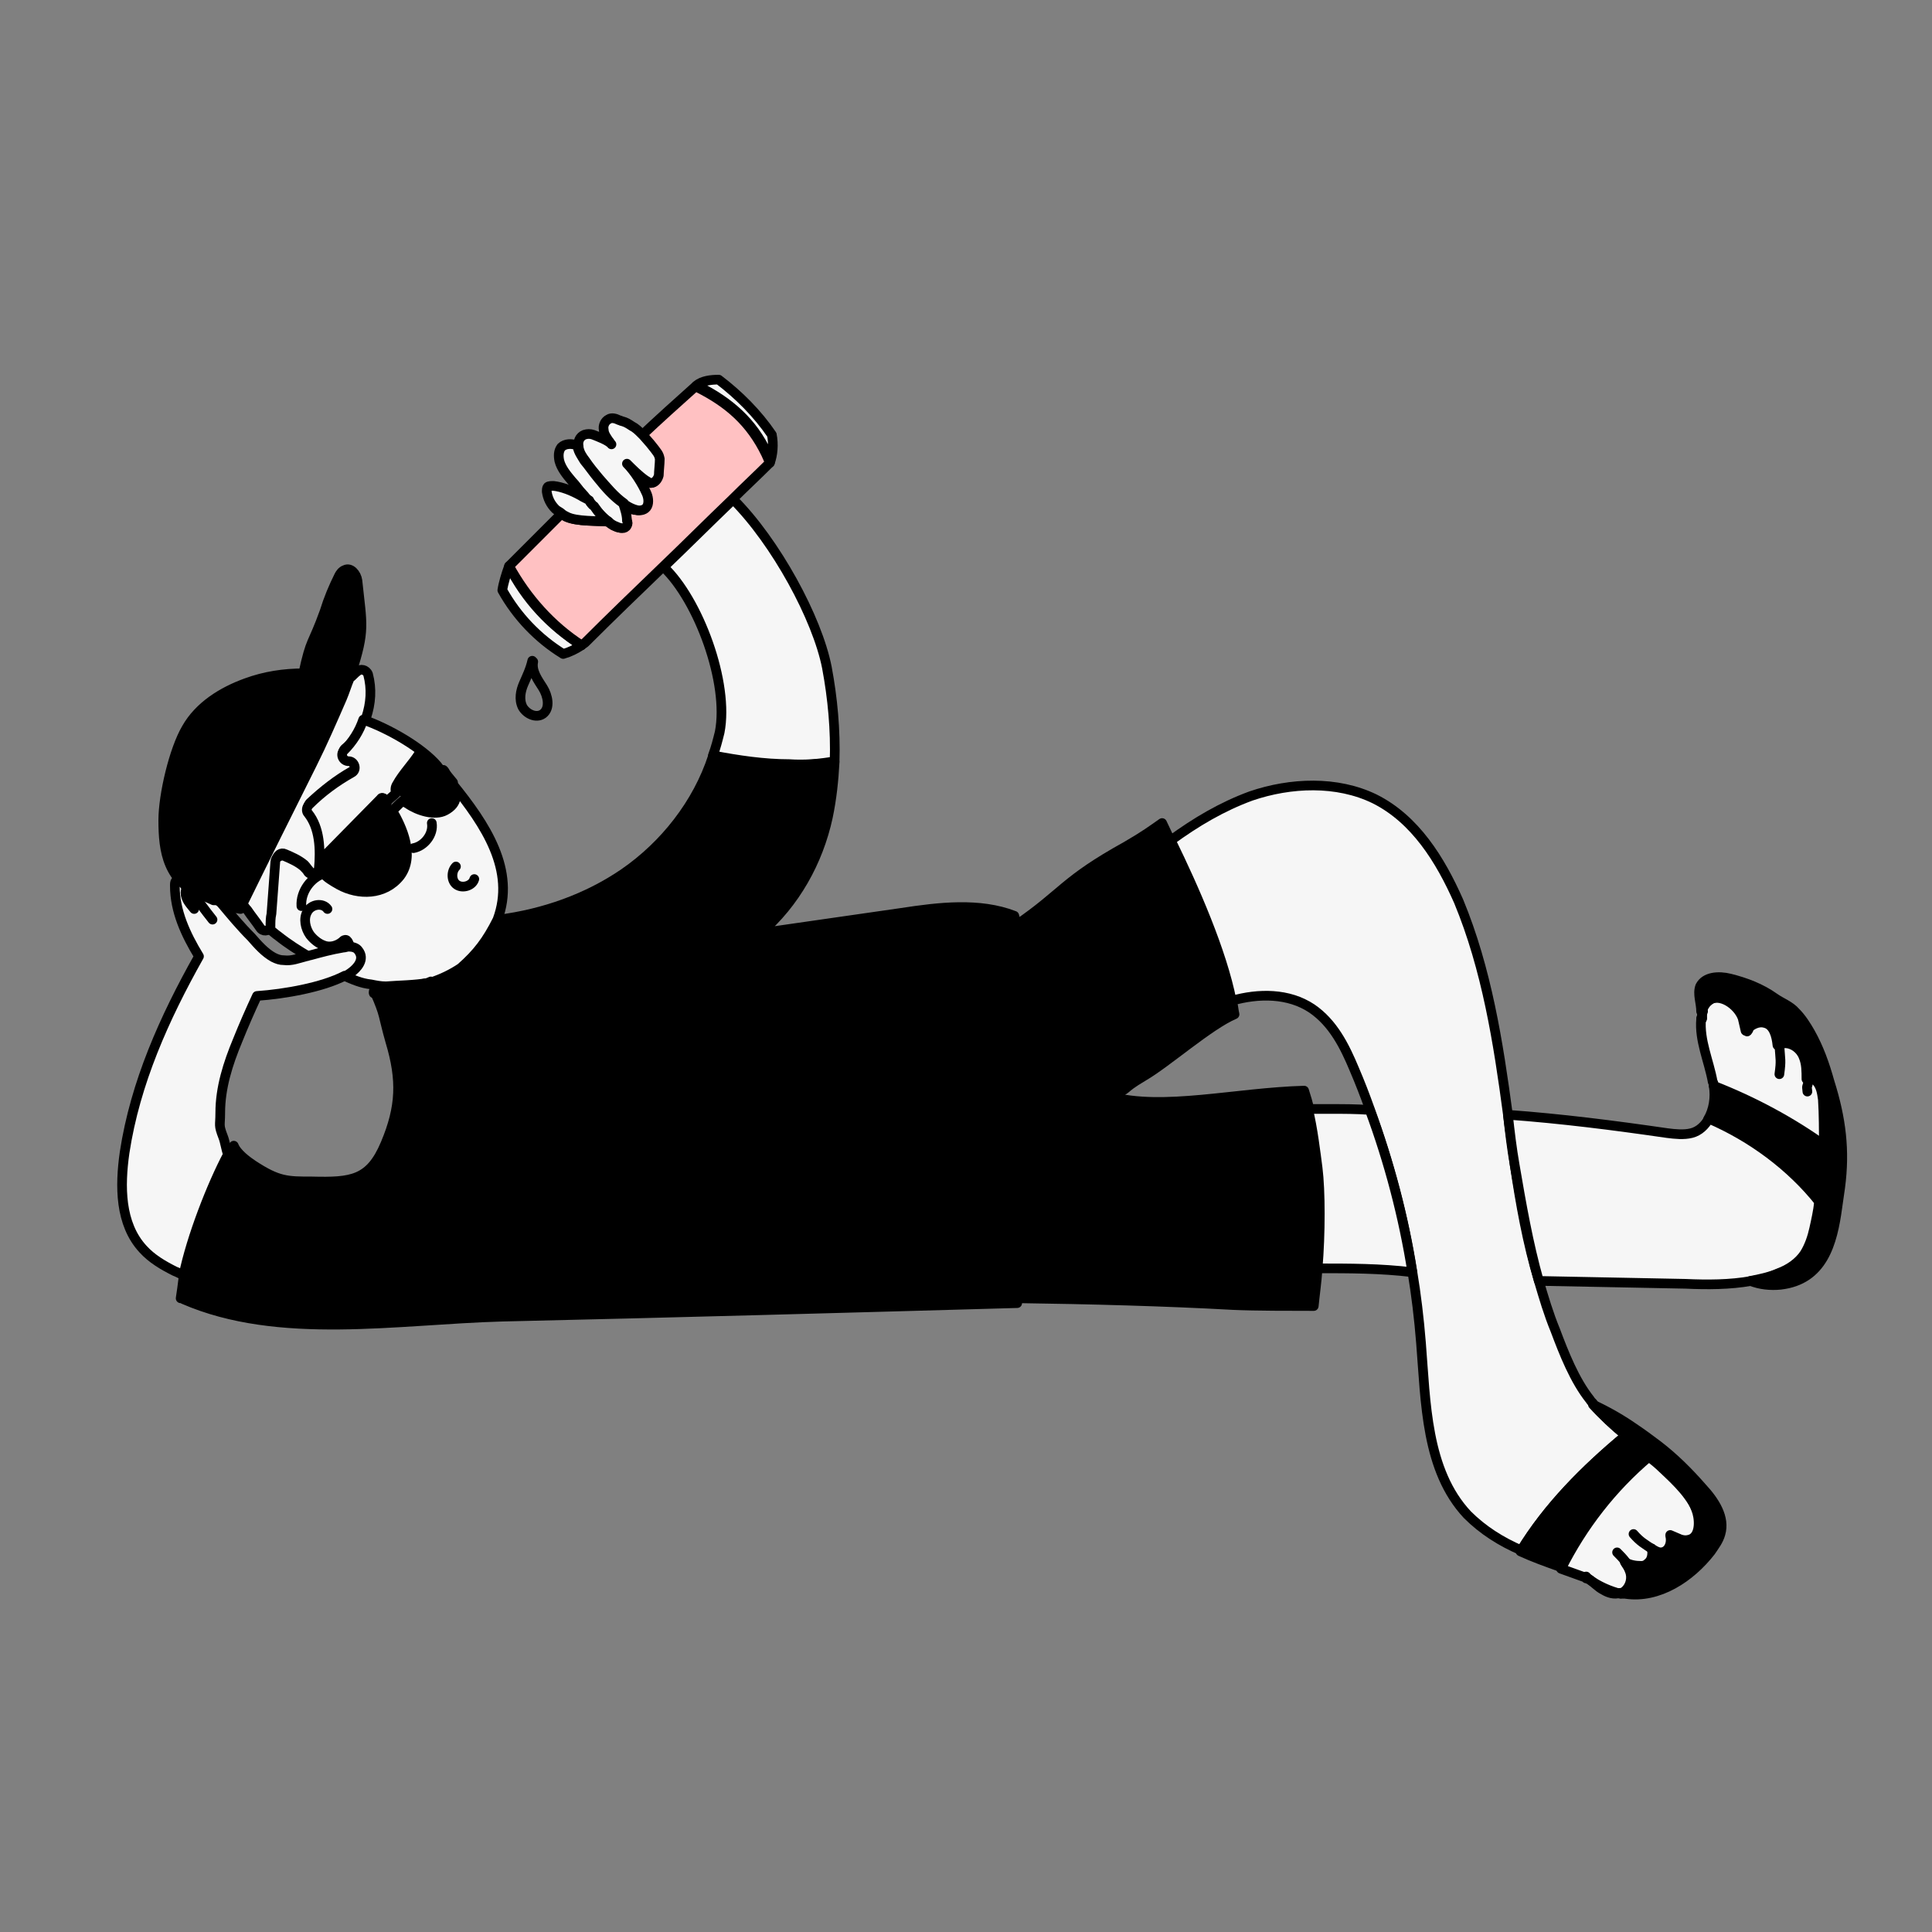 <?xml version="1.0" encoding="utf-8"?>
<!-- Generator: Adobe Illustrator 23.0.3, SVG Export Plug-In . SVG Version: 6.00 Build 0)  -->
<svg version="1.1" id="Calque_1" xmlns="http://www.w3.org/2000/svg" xmlns:xlink="http://www.w3.org/1999/xlink" x="0px" y="0px"
	 viewBox="0 0 200 200" style="enable-background:new 0 0 200 200;" xml:space="preserve">
<rect x="0" y="0" width="200" height="200" fill="#808080" stroke="none"/>
<style type="text/css">
	.st0{fill:none;stroke:#000000;stroke-linecap:round;stroke-linejoin:round;stroke-miterlimit:10;}
	.st1{stroke:#000000;stroke-linecap:round;stroke-linejoin:round;stroke-miterlimit:10;}
	.st2{fill:#F6F6F6;stroke:#000000;stroke-linecap:round;stroke-linejoin:round;stroke-miterlimit:10;}
	.st3{fill:#FFC1C2;stroke:#000000;stroke-linecap:round;stroke-linejoin:round;stroke-miterlimit:10;}
	.st4{fill:none;stroke:#000000;stroke-miterlimit:10;}
</style>
<path class="st0" d="M173,159c-1-0.6-1.4-0.8-2-1.7"/>
<path class="st1" d="M136.4,131.3c-0.1,1.5-0.3,2.8-0.4,3.9c-2.3,0-6.1,0-8.3-0.1c-7.2-0.4-15-0.6-22.2-0.7c-0.1,0-0.3,0-0.4,0
	c0.9-9.2,0.7-28.8-1.2-37.8c0.5-0.3,1-0.6,1.4-0.9c4.8-3.3,4.8-4.5,11.3-8.1c1.9-1.1,2.7-1.7,3.7-2.4c0.3,0.6,0.6,1.3,1,2.1
	c2.4,4.9,5.3,11.5,6.3,16.6c0.1,0.4,0.1,0.7,0.2,1.1c-2.6,1.1-7,5-9.4,6.4c-2.7,1.6-1.1,1.1-3.5,2.1c5.5,1.5,13-0.4,20.1-0.6
	c0.2,0.6,0.4,1.3,0.6,2.1c0.5,2,0.8,4.6,1,6.1C136.7,123.3,136.7,127.7,136.4,131.3z"/>
<path class="st2" d="M168.3,148.6c-4.2,3.5-8.1,7.4-10.8,11.9c-2.1-0.9-4-2.1-5.6-3.7c-4.3-4.6-4.3-11.6-4.8-17.8
	c-0.2-2.5-0.5-5-0.9-7.4c-0.9-5.7-2.4-11.3-4.4-16.8c-0.5-1.4-1-2.7-1.6-4.1c-1-2.4-2.2-4.8-4.4-6.3c-2.4-1.6-5.5-1.6-8.3-0.8
	c-1-5.1-3.9-11.7-6.3-16.6c2.6-1.9,5.3-3.5,8.3-4.6c4.1-1.4,8.9-1.6,12.8,0.3c4.2,2.1,6.8,6.3,8.7,10.6c2.9,7,4.1,14.6,5.1,22.1
	c0.2,1.7,0.5,3.5,0.7,5.2c0.6,4,1.3,8,2.5,12c0.5,1.7,1,3.4,1.7,5.1c0.9,2.4,2,5.2,3.6,7.2c0.1,0.2,0.3,0.3,0.4,0.5l0,0
	C166,146.6,167.1,147.6,168.3,148.6z"/>
<path class="st0" d="M121.2,87.1L121.2,87.1"/>
<path class="st0" d="M180.9,106.7L180.9,106.7c0,0.4,0,1.1,0,2.1"/>
<path class="st1" d="M170.6,150.6c-3.7,3.2-6.8,7.2-9.1,11.6c-1.4-0.5-2.8-1-4.1-1.6c2.8-4.6,6.7-8.5,10.8-11.9
	C169.1,149.3,169.9,149.9,170.6,150.6z"/>
<path class="st2" d="M174.9,159.5c-0.4,0.1-0.8,0-1.2-0.2c-0.2-0.1-0.5-0.2-0.7-0.3v0.1c0.2,0.7-0.2,1.7-1,1.7
	c-0.3,0-0.5-0.2-0.8-0.3l-0.1-0.1v0.1c0.1,0.5,0,1.1-0.4,1.4c-0.2,0.2-0.5,0.2-0.7,0.3c-0.6,0.1-1.1-0.1-1.7-0.4
	c0.2,0.3,0.4,0.5,0.5,0.9c0.3,0.7,0.1,1.7-0.5,2.1c-0.2,0.1-0.3,0.2-0.5,0.2c-1.2-0.3-2.3-0.8-3.3-1.5c-0.1,0-0.1-0.1-0.2-0.1
	c0,0,0,0-0.1,0c0,0,0,0-0.1-0.1l0,0l0,0l0,0c-0.8-0.3-1.7-0.6-2.5-0.9c2.2-4.4,5.3-8.4,9.1-11.6c0.5,0.4,1,0.8,1.4,1.2
	c1.5,1.4,3.1,2.9,3.8,4.9C176.2,157.8,176,159.3,174.9,159.5z"/>
<path class="st0" d="M126.3,104.2c0.2-0.1,0.4-0.2,0.7-0.3c0.2-0.1,0.4-0.1,0.6-0.2"/>
<path class="st0" d="M135.4,114.8c-0.2,0-0.4,0-0.6,0"/>
<path class="st1" d="M188.9,118.6c-0.1,2-0.2,3.9-0.5,5.9c-3-3.8-7.1-6.8-11.6-8.6c0.6-1,0.8-2.3,0.6-3.5
	C181.5,114,185.4,116.1,188.9,118.6z"/>
<path class="st2" d="M188.9,118.6c-3.5-2.5-7.4-4.6-11.5-6.2c0-0.2,0-0.3-0.1-0.4c-0.4-2.2-1.4-4.3-1.2-6.5v-0.1
	c0.1-0.2,0.1-0.4,0.1-0.7c0.1-0.4,0.3-0.8,0.7-1.1c1.2-1,3,0.3,3.6,1.8c0.2,0.4,0.3,0.8,0.3,1.3l0,0c0.1,0.2,0.1,0,0.1-0.2
	c0.4-0.6,1.2-0.9,1.9-0.7c0.9,0.3,1.2,1.4,1.3,2.3c0.2-0.1,0.5-0.2,0.8-0.2c0.8,0,1.6,0.6,1.9,1.4c0.3,0.7,0.3,1.5,0.3,2.3
	c0.3-0.1,0.7,0,1,0.2c0.5,0.5,0.6,1.2,0.7,1.9C188.9,115.4,189,117,188.9,118.6z"/>
<path class="st0" d="M176.3,104.7c-0.1,0.2-0.1,0.4-0.1,0.7"/>
<path class="st2" d="M188.4,124.5c-0.1,0.9-0.3,1.8-0.5,2.7s-0.4,1.9-1,2.6c-0.6,1-1.7,1.6-2.7,2s-1.9,0.7-2.9,0.8
	c-2.2,0.4-4.6,0.4-6.8,0.3c-5.1-0.1-10.1-0.2-15.2-0.3c-1.1-3.9-1.8-7.9-2.5-12c-0.3-1.7-0.5-3.4-0.7-5.2c5.5,0.4,11,1.1,16.5,1.9
	c0.8,0.1,1.7,0.2,2.5,0s1.4-0.8,1.8-1.5C181.3,117.7,185.4,120.7,188.4,124.5z"/>
<path class="st0" d="M184.2,108.2L184.2,108.2c0.1,1.6,0.2,1.5,0,3"/>
<path class="st0" d="M187.1,113c-0.1-0.8,0-0.3,0.1-1.1c0-0.1,0-0.1,0-0.2"/>
<path class="st1" d="M190.5,122.9c-0.1,0.7-0.2,1.4-0.3,2.1c-0.5,3.7-1.5,7.5-5.9,8c-1,0.1-2.1,0-3.1-0.4c1-0.2,2-0.4,2.9-0.8
	c1.1-0.4,2.1-1.1,2.7-2c0.5-0.8,0.8-1.7,1-2.6s0.4-1.8,0.5-2.7c0.3-2,0.5-3.9,0.5-5.9c0-1.6,0-3.2-0.1-4.8c-0.1-0.7-0.2-1.4-0.7-1.9
	c-0.3-0.2-0.6-0.3-1-0.2c0-0.8,0-1.6-0.3-2.3c-0.3-0.8-1.1-1.4-1.9-1.4c-0.3,0-0.6,0.1-0.8,0.2c-0.1-1-0.4-2.1-1.3-2.3
	c-0.7-0.2-1.4,0.2-1.9,0.7c0-0.3,0-0.6-0.1,0.1l0,0c-0.1-0.4-0.2-0.9-0.3-1.3c-0.5-1.4-2.4-2.7-3.6-1.8c-0.3,0.3-0.5,0.7-0.7,1.1
	c0-0.9-0.4-1.8-0.1-2.6c0.5-1,1.9-1.1,3.1-0.8c1.6,0.4,3.2,1,4.6,2c0.7,0.5,1.6,0.8,2.2,1.5c0.6,0.6,1.1,1.4,1.5,2.1
	c0.9,1.6,1.5,3.3,2,5.1C190.6,115.8,191,119.1,190.5,122.9z"/>
<path class="st0" d="M181,106.6C181,106.6,180.9,106.6,181,106.6C180.9,106.6,180.9,106.7,181,106.6
	C180.9,105.9,181,106.3,181,106.6z"/>
<path class="st0" d="M176.2,105.4c0,0.1,0,0.1-0.1,0.2"/>
<path class="st0" d="M171.1,160.4c-0.9-0.6-1.3-0.8-2-1.6"/>
<path class="st0" d="M164.4,163.4c0.6,0.4,1,0.9,1.6,1.2c0.5,0.3,1.1,0.5,1.7,0.3"/>
<path class="st0" d="M164.2,163.2C164.1,163.2,164.1,163.2,164.2,163.2"/>
<path class="st0" d="M168.3,161.7c-0.3-0.4-0.6-0.7-0.9-1"/>
<path class="st1" d="M178.1,158.8c-0.2,0.7-0.6,1.2-1,1.8c-2.1,2.7-5.4,4.9-8.8,4.4c-0.2,0-0.4-0.1-0.6-0.1c0.2,0,0.4-0.1,0.5-0.2
	c0.6-0.5,0.8-1.4,0.5-2.1c-0.1-0.3-0.3-0.6-0.5-0.9c0.5,0.3,1.1,0.4,1.7,0.4c0.3,0,0.5-0.1,0.7-0.3c0.4-0.3,0.5-0.9,0.4-1.4v-0.1
	l0.1,0.1c0.2,0.1,0.5,0.3,0.8,0.3c0.8,0,1.2-0.9,1-1.7v-0.1c0.2,0.1,0.5,0.2,0.7,0.3c0.4,0.2,0.8,0.3,1.2,0.2
	c1.1-0.2,1.2-1.7,0.9-2.8c-0.6-2-2.2-3.5-3.8-4.9c-0.4-0.4-0.9-0.8-1.4-1.2c-0.8-0.6-1.6-1.3-2.3-2c-1.2-1-2.3-2-3.3-3.1
	c1.5,0.7,2.9,1.5,4.2,2.4c0.9,0.6,1.7,1.2,2.5,1.8c1.7,1.3,3.2,2.8,4.6,4.4C177.5,155.4,178.6,157.1,178.1,158.8z"/>
<path class="st1" d="M36.4,69.6c-0.1,0.2-0.2,0.5-0.2,0.7c-0.2,0.7-0.5,1.4-0.8,2.1c-0.9,2.3-2,4.5-3.1,6.8c-2,4.2-5,10.2-7.2,14.5
	C25,93.8,25,94,24.9,94.1c-0.6-0.1-1.3-0.2-1.9-0.4l0,0c-0.2-0.2-0.4-0.3-0.6-0.3c-0.1,0-0.1,0-0.2,0c-0.9-0.3-1.8-0.8-2.5-1.4l0,0
	c-0.1-0.1-0.2-0.1-0.3-0.2c-0.1-0.1-0.3-0.2-0.4-0.3l0,0c-0.1-0.1-0.2-0.2-0.2-0.2l0,0c-0.5-0.5-0.9-1.1-1.2-1.8
	c-0.6-1.4-0.7-3-0.7-4.6c0-2.6,1.1-7.3,2.4-9.5c1.3-2.3,3.7-3.8,6.2-4.7c1.9-0.7,3.9-1,5.9-1c0.8-3.7,0.9-2.8,2.2-6.4
	c0.4-1.3,0.9-2.5,1.5-3.7c0.1-0.2,0.3-0.5,0.6-0.6c0.6-0.3,1.2,0.4,1.3,1.1C37.5,64.8,37.8,65.2,36.4,69.6z"/>
<path class="st2" d="M136.4,131.3c0.3-3.6,0.3-8,0-10.4c-0.2-1.5-0.5-4.1-1-6.1c0.8,0,1.6,0,2.4,0c1.3,0,2.6,0,4,0.1
	c2,5.4,3.5,11.1,4.4,16.8C142.9,131.3,139.7,131.3,136.4,131.3z"/>
<path class="st0" d="M136.4,131.3c-0.1,0-0.3,0-0.4,0"/>
<path class="st0" d="M68.7,58.7c-0.2-0.2-0.5-0.4-0.7-0.6"/>
<line class="st0" x1="78.7" y1="96.5" x2="78.7" y2="96.5"/>
<path class="st2" d="M86.4,78.8c-1.6,0.3-3.2,0.4-4.7,0.3c-2.6,0-5.3-0.4-7.9-0.9c0.3-0.8,0.5-1.6,0.7-2.4c1-5.1-2.2-13.7-5.8-17.1
	c2.4-2.3,4.8-4.7,7.2-7c4.4,4.4,8.7,12.3,9.7,17.4C86.2,72.3,86.5,75.6,86.4,78.8z"/>
<path class="st0" d="M75.8,51.7c-0.6-0.6-1.2-1.1-1.8-1.6"/>
<line class="st0" x1="78.7" y1="96.5" x2="78.7" y2="96.5"/>
<path class="st1" d="M38.7,102.6c0,0.1,0.1,0.1,0.1,0.2C38.6,103,38.7,102.5,38.7,102.6z"/>
<path class="st1" d="M107.1,125c-0.2,1.9-1.1,6.3-1.7,9.3c0,0.2-0.1,0.4-0.1,0.6l0,0c-17.8,0.5-35.6,1-53.3,1.4
	c-10.9,0.3-23.1,2.5-33-1.8c-0.1,0,0.6-2.1,0.5-2.1l-0.8,2c0.1-0.6,0.2-1.4,0.3-2.2l0,0c0.8-3.9,3-9.3,4.6-12.5
	c0.2-0.4,0.4-0.7,0.6-1.1c0.3,0.8,1.4,1.6,2,2c2.6,1.7,3.5,1.7,6.1,1.7c4.1,0.1,6-0.1,7.6-3.9s1.7-6.6,0.5-10.6
	c-0.8-2.8-0.5-2.6-1.6-5.1c0.1-0.1,0.1-0.2,0.2-0.3c0.3-0.5,0.5-0.4,1-0.4c0,0,0,0,0.1,0l0,0c1.2-0.1,3-0.1,4.6-0.4l0,0
	c0,0,0,0,0.1,0c1-0.2,2-0.6,2.7-1.2l0,0c0.1-0.1,0.2-0.2,0.3-0.2c1.6-1.5,2.6-2.7,3.8-5l0,0c4.7-0.6,9.2-2.2,13-4.8
	c4.2-2.9,7.6-7.2,9.2-12.1c2.6,0.5,5.2,0.9,7.9,0.9c1.6,0,3.2-0.1,4.7-0.3c-0.1,1.9-0.3,3.8-0.7,5.7c-1,4.6-3.4,8.9-7,12
	c4.9-0.7,9.7-1.4,14.6-2.1c3.9-0.6,8.1-1.1,11.7,0.3l0,0c0.1,0.3,0.1,0.6,0.2,0.8c0.2,0.6,0.3,1.3,0.4,1.9
	C107.5,106.5,108.1,115.8,107.1,125z"/>
<path class="st0" d="M36.8,99"/>
<path class="st0" d="M55.2,68.5c-0.2,1,0.5,1.9,1,2.7c0.5,0.8,0.8,2.1,0,2.7c-0.7,0.5-1.7,0-2.1-0.7c-0.4-0.8-0.2-1.7,0.1-2.4
	s0.7-1.5,0.9-2.4"/>
<path class="st0" d="M25.2,93.7c-0.7-0.8-1.3-1.7-1.1-2.8"/>
<path class="st2" d="M35.7,77.5c-0.4,0.4-0.1,1.1,0.5,1.1l0,0c0.7,0,0.9,0.9,0.3,1.2c-1.6,0.9-3,2-4.4,3.3c-0.2,0.2-0.3,0.6-0.1,0.9
	c1.3,1.6,1.4,3.7,1.1,5.8c-0.1,0.6-0.8,0.8-1.1,0.3c-0.2-0.2-0.3-0.4-0.5-0.6c-0.6-0.5-1.3-0.8-2-1.1c-0.4-0.2-0.8,0.1-0.9,0.6
	l-0.4,5.4c0,0.5-0.1,0.9-0.1,1.3c0,0.1,0,0.2-0.1,0.3c-0.2,0.4-0.8,0.5-1.1,0c-0.4-0.6-0.9-1.2-1.3-1.8c-0.2-0.2-0.3-0.4-0.5-0.6
	c2.1-4.3,5.1-10.3,7.2-14.5c1.1-2.2,2.1-4.5,3.1-6.8c0.3-0.7,0.5-1.4,0.8-2.1c0.3-0.2,0.5-0.5,0.8-0.7c0.3-0.3,0.9-0.2,1.1,0.3
	c0.4,1.5,0.3,3-0.2,4.5C37.4,75.6,36.7,76.7,35.7,77.5z"/>
<path class="st2" d="M51.5,95.2L51.5,95.2c-1.1,2.2-2.1,3.5-3.8,5c-0.9,0.6-1.9,1.1-3.1,1.5c-1.6,0.3-3.4,0.3-4.6,0.4l0,0
	c0,0,0,0-0.1,0c-0.5,0-1-0.1-1.5-0.2c-1-0.1-1.9-0.5-2.8-0.9c0.2-0.1,0.4-0.2,0.5-0.3c0,0,0.1,0,0.1-0.1c0.7-0.4,1.4-1.3,0.9-2
	c-0.2-0.3-0.6-0.4-1-0.4c-0.2,0-0.4,0-0.6,0.1c-1.1,0.2-2.3,0.4-3.4,0.8c-1.2-0.7-2.3-1.4-3.3-2.2c-0.3-0.2-0.6-0.5-0.9-0.7
	C28,96.1,28,96,28,95.9c0-0.4,0-0.9,0.1-1.3l0.4-5.4c0-0.4,0.5-0.7,0.9-0.6c0.7,0.3,1.4,0.6,2,1.1c0.2,0.2,0.4,0.4,0.5,0.6
	c0.4,0.4,1.1,0.2,1.1-0.3c0.2-2.1,0.1-4.3-1.1-5.8c-0.2-0.2-0.2-0.6,0.1-0.9c1.3-1.3,2.8-2.4,4.4-3.3c0.6-0.3,0.3-1.2-0.3-1.2l0,0
	c-0.6,0-0.9-0.7-0.5-1.1c0.9-0.9,1.6-2,2-3.2c2.6,0.9,6.1,2.9,7.7,4.8c0.1,0.2,0.3,0.3,0.4,0.5C45,79,44.2,78.3,43.4,78
	c-0.7,1.1-1.7,2.1-2.3,3.2c-0.2,0.3-0.2,0.6-0.1,0.9c-0.3,0.3-0.7,0.6-1,0.9c-0.1-0.1-0.2-0.2-0.2-0.3c-0.1-0.1-0.3-0.2-0.4,0
	l-5.9,6c-0.8,1.5,0.2,2.1,1.6,2.9c2,1.1,4.7,1.1,6.3-0.9c1.6-2.1,0.2-5.1-0.8-6.8c0.4-0.3,0.7-0.7,1.1-1c0.2,0.1,0.3,0.2,0.5,0.3
	c1,0.7,2.8,1.3,3.9,0.7c1.3-0.7,1.3-1.7,0.7-2.8C50.3,85.4,53.4,90.1,51.5,95.2z"/>
<path class="st0" d="M40,102.1c1.4,0.1,2.7,0,4-0.3c0.2,0,0.4-0.1,0.6-0.2"/>
<path class="st0" d="M47.8,100.2c1.6-1.1,2.8-2.7,3.6-4.6c0.1-0.1,0.1-0.3,0.2-0.4"/>
<path class="st0" d="M46.9,81L46.9,81c-0.4-0.5-0.7-0.8-0.9-1.2l-0.1-0.1"/>
<path class="st0" d="M47.8,94.4"/>
<path class="st0" d="M48.5,79.5"/>
<path class="st0" d="M33.9,94.1c-0.5-0.7-1.7-0.5-2.1,0.3c-0.4,0.7-0.2,1.7,0.3,2.4c0.4,0.5,0.9,0.9,1.5,1.1s1.3,0,1.8-0.4
	c0.1-0.1,0.2-0.2,0.3-0.2c0.3-0.1,0.5,0.5,0.6,1.1"/>
<path class="st0" d="M33.6,90.4c-1.4,0.4-2.5,1.9-2.4,3.4"/>
<path class="st0" d="M44.7,85.2c0.2,1.2-0.8,2.4-1.9,2.6"/>
<path class="st0" d="M47.2,89.7c-0.5,0.5-0.5,1.5,0.1,1.9s1.6,0.1,1.8-0.6"/>
<path class="st0" d="M19,132.2L19,132.2c0.1,0.1,0.3,0.1,0.4,0.2"/>
<path class="st0" d="M21,91.4c-0.1,0-0.2-0.1-0.4-0.1c-0.1,0-0.3-0.1-0.5-0.2c0.1,0,0.1,0,0.2,0C20.6,91.1,20.8,91.3,21,91.4z"/>
<path class="st2" d="M36.3,100.7L36.3,100.7c-0.3,0.2-0.4,0.3-0.6,0.3c-2.3,1.2-6.2,1.9-9.1,2.1c-0.7,1.5-1.4,3.1-2,4.6
	c-1,2.4-1.8,4.9-1.8,7.5c0,1.4-0.2,1.2,0.3,2.5c0.2,0.5,0.3,1.3,0.5,1.8c-1.7,3.2-3.8,8.6-4.6,12.5c-0.3-0.1-0.6-0.3-0.9-0.4
	c-1.2-0.6-2.4-1.3-3.3-2.3c-2.4-2.6-2.4-6.5-1.9-10c1.1-7.2,4.1-13.9,7.7-20.3c-1.4-2.3-2.5-4.7-2.5-7.3c0-0.2,0-0.4,0.1-0.5
	c0,0,0.3,0.1,0.7,0.1l0,0c0.1,0.1,0.2,0.2,0.4,0.3c0.1,0.1,0.2,0.2,0.3,0.2l0,0c0.7,0.6,1.6,1,2.5,1.4c0.1,0,0.1,0,0.2,0
	c0.2,0,0.4,0.1,0.6,0.3l0,0c1,1.2,2,2.4,3.1,3.5c0.7,0.8,1.4,1.6,2.3,2.1c0.4,0.2,0.7,0.3,1.1,0.3c0.8,0.1,1.5-0.2,2.3-0.4
	c0.1,0,0.3-0.1,0.4-0.1c1.1-0.3,2.2-0.6,3.4-0.8c0.2,0,0.4-0.1,0.6-0.1c0.4,0,0.8,0.1,1,0.4C37.8,99.3,37,100.2,36.3,100.7z"/>
<path class="st0" d="M18.3,91.4c0.1-0.1,0.3-0.2,0.4-0.1l0,0c0.1,0,0.3,0.1,0.4,0.3c0.1,0.1,0.2,0.2,0.2,0.2l0,0
	c0.1,0.1,0.1,0.2,0.2,0.3"/>
<path class="st0" d="M22,95.2c-0.8-1-1.6-2.1-2.3-3.1"/>
<path class="st0" d="M23.1,93.7c-0.5-0.6-1-1.2-1.6-1.8c-0.1-0.1-1.1-0.2-1.9-0.3c-0.1,0-0.2,0-0.3,0c-0.1,0-0.1,0-0.2,0"/>
<path class="st0" d="M20.2,91.1c-0.3,0-0.6,0.3-0.8,0.6c-0.1,0.2-0.2,0.5-0.2,0.7c0,0.7,0.5,1.2,0.9,1.7"/>
<g>
	<path class="st2" d="M60.2,66.8c-0.6,0.4-1.2,0.7-1.9,0.9c-2.6-1.6-4.8-3.9-6.3-6.6c0.1-0.7,0.4-1.7,0.7-2.5
		C54.4,62,57,64.8,60.2,66.8z"/>
	<path class="st2" d="M60.9,51.8c-0.3-0.2-0.6-0.3-0.9-0.5c0.1-0.1,0.2-0.2,0.2-0.2C60.5,51.4,60.7,51.6,60.9,51.8z"/>
	<path class="st3" d="M79.7,47.9c-1.3,1.3-2.6,2.5-3.9,3.8c-2.4,2.3-4.8,4.7-7.2,7c-2.7,2.6-5.4,5.2-8,7.8c-0.1,0.1-0.3,0.2-0.4,0.3
		c-3.1-2-5.7-4.9-7.5-8.2l0,0l0,0c1.8-1.8,3.6-3.6,5.4-5.4c0.2,0.1,0.3,0.2,0.5,0.3c1.1,0.5,3.2,0.4,4.3,0.5
		c0.3,0.2,0.5,0.4,0.8,0.5c0.4,0.2,0.9,0.2,1.1-0.1c0.1-0.1,0.1-0.3,0.1-0.5c-0.1-0.6-0.2-1.2-0.4-1.8c0.1,0.1,0.2,0.1,0.2,0.2
		c0.3,0.2,0.7,0.5,1.1,0.5c0.4,0.1,0.9-0.1,1.1-0.4c0.2-0.4,0.1-0.9-0.1-1.4c-0.4-0.9-1.3-2.2-2-3c0.6,0.6,1.2,1.2,1.9,1.7
		c0.2,0.1,0.4,0.3,0.6,0.3c0.4,0,0.8-0.4,0.8-0.8c0.1-0.4,0.1-1.2-0.1-1.6c-0.1-0.5-0.2-0.6-1-1.6l-0.7-0.8c1.9-1.8,3.8-3.5,5.7-5.2
		c0.1,0,0.1,0.1,0.2,0.1c3.2,1.6,5.5,3.6,7.1,6.9L79.7,47.9z"/>
	<path class="st0" d="M79.9,45.1L79.9,45.1"/>
	<path class="st2" d="M79.7,47.9l-0.3-1c-1.5-3.2-3.9-5.3-7.1-6.9c-0.1,0-0.1-0.1-0.2-0.1l0,0c0.6-0.5,1.5-0.6,2.3-0.6
		c2.1,1.6,4,3.5,5.5,5.7l0,0C80.1,46,80,47.1,79.7,47.9z"/>
</g>
<g>
	<path class="st2" d="M68.2,49.2c-0.1,0.4-0.4,0.8-0.8,0.8c-0.2,0-0.4-0.2-0.6-0.3c-0.7-0.5-1.3-1.1-1.9-1.7c0.8,0.8,1.6,2.1,2,3
		c0.2,0.4,0.3,1,0.1,1.4c-0.2,0.4-0.7,0.5-1.1,0.4s-0.8-0.3-1.1-0.5c-0.1-0.1-0.2-0.1-0.2-0.2c-1-0.7-1.8-1.7-2.6-2.6
		c-0.5-0.6-1-1.2-1.4-1.8c-0.3-0.4-0.6-0.8-0.7-1.4v-0.1c-0.1-0.5,0.1-1,0.6-1.2c0.3-0.1,0.6-0.1,0.9,0c0.5,0.2,1.6,0.6,1.9,1
		c-0.1-0.1-0.2-0.3-0.3-0.4c-0.2-0.3-0.5-0.7-0.5-1.1c-0.1-0.4,0.1-0.9,0.5-1.1c0.3-0.2,0.7-0.1,1.1,0.1c0.1,0,0.2,0.1,0.3,0.1
		c0.4,0.1,0.7,0.3,1,0.5c0.4,0.2,0.7,0.5,1,0.8l0.2,0.2l0.7,0.8c0.8,1,0.9,1.1,1,1.6C68.3,48,68.2,48.8,68.2,49.2z"/>
	<path class="st2" d="M64.9,54.4c-0.2,0.4-0.7,0.3-1.1,0.1c-0.3-0.1-0.6-0.3-0.8-0.5c-0.6-0.4-1.1-1-1.6-1.6
		c-0.1-0.1-0.2-0.3-0.4-0.4c0-0.1-0.1-0.1-0.1-0.2c-0.2-0.2-0.4-0.5-0.6-0.7c-0.4-0.4-0.7-0.9-1.1-1.3c-0.5-0.6-1.1-1.3-1.3-2.1
		c-0.1-0.5-0.1-1,0.2-1.4c0.4-0.4,1.1-0.4,1.6-0.2c0,0,0.1,0,0.1,0.1v0.1c0.1,0.5,0.4,0.9,0.7,1.4c0.5,0.6,0.9,1.2,1.4,1.8
		c0.8,1,1.6,1.9,2.6,2.6c0.2,0.6,0.4,1.2,0.4,1.8C65,54.1,65,54.2,64.9,54.4z"/>
	<path class="st2" d="M63,54c-1.2-0.1-3.3,0-4.3-0.5c-0.2-0.1-0.4-0.2-0.5-0.3c-0.2-0.2-0.5-0.3-0.7-0.5c-0.5-0.5-0.8-1.1-0.9-1.8
		c0-0.2,0-0.4,0.1-0.5s0.4-0.1,0.6-0.1c0.9,0.1,1.9,0.5,2.8,1c0.3,0.2,0.6,0.3,0.9,0.5c0,0.1,0.1,0.1,0.1,0.2
		c0.1,0.1,0.2,0.3,0.4,0.4C61.9,53,62.4,53.6,63,54z"/>
</g>
<path d="M46.2,83.7c-1.1,0.6-2.9,0-3.9-0.7c-0.2-0.1-0.3-0.2-0.5-0.3c-0.3-0.2-0.6-0.5-0.7-0.8C41,81.6,41,81.4,41.2,81
	c0.6-1.1,1.6-2.1,2.3-3.2c0.8,0.3,1.6,1,2.3,1.8l0.1,0.1c0.2,0.2,0.4,0.5,0.6,0.7c0.1,0.2,0.2,0.3,0.3,0.5
	C47.5,82,47.5,83,46.2,83.7z"/>
<path d="M41.5,90.5c-1.5,2-4.2,2-6.3,0.9c-1.4-0.8-2.5-1.4-1.6-2.9l5.9-6c0.1-0.1,0.3-0.1,0.4,0c0.1,0.1,0.1,0.2,0.2,0.3
	c0.2,0.2,0.3,0.5,0.5,0.8C41.8,85.4,43.1,88.4,41.5,90.5z"/>
<path class="st4" d="M40.2,82.9c-0.2,0.2-0.4,0.5-0.5,0.6"/>
<path class="st4" d="M41.1,81.9c0.4-0.3,0.7-0.5,0.9-0.4"/>
<path class="st4" d="M42.4,82.1c-0.2,0.2-0.4,0.4-0.6,0.6"/>
<path class="st4" d="M40.7,83.7c-0.2,0.2-0.4,0.3-0.6,0.5"/>
</svg>
